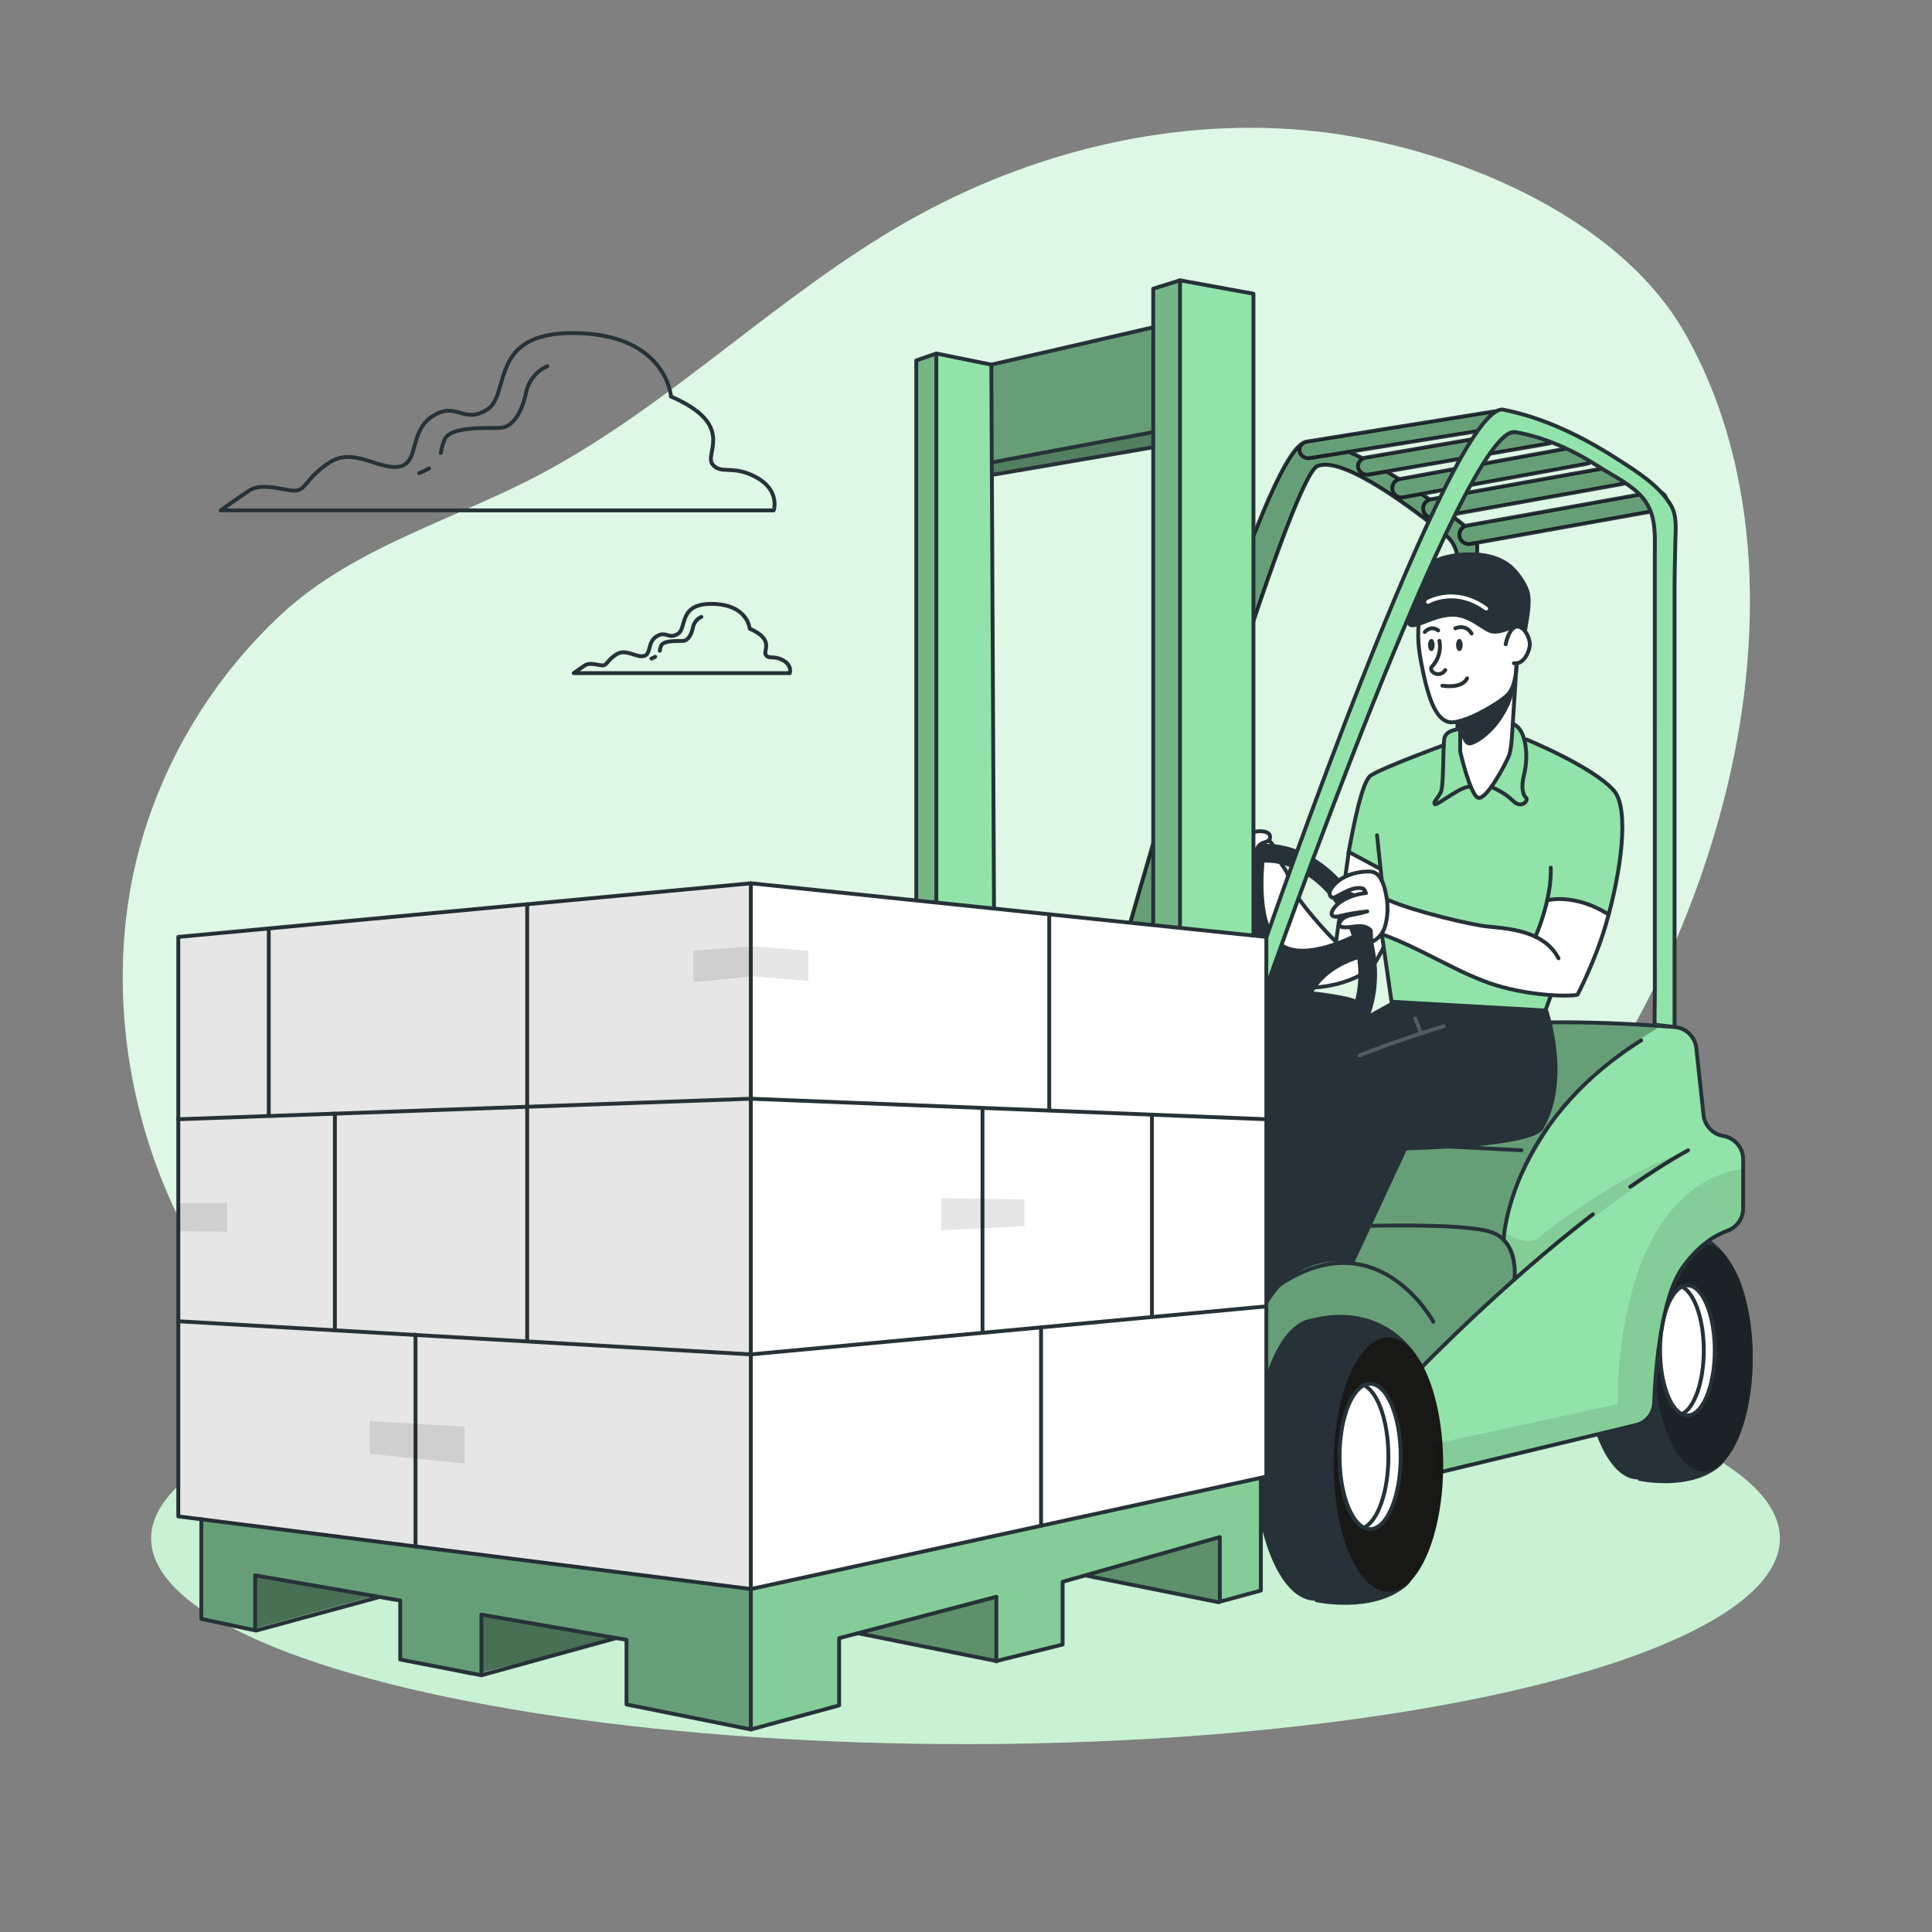 <?xml version="1.0" encoding="utf-8"?>
<!-- Generator: Adobe Illustrator 27.5.0, SVG Export Plug-In . SVG Version: 6.00 Build 0)  -->
<svg version="1.1" xmlns="http://www.w3.org/2000/svg" xmlns:xlink="http://www.w3.org/1999/xlink" x="0px" y="0px"
	 viewBox="0 0 500 500" style="enable-background:new 0 0 500 500;" xml:space="preserve">
<rect x="0" y="0" width="500" height="500" fill="#808080" stroke="none"/>
<g id="Background_Simple">
	<g>
		<path style="fill:#92E3A9;" d="M444.676,105.148c10.993,30.851,9.964,65.919,2.582,97.296
			c-14.621,62.144-54.032,118.091-107.625,152.782c-53.593,34.691-120.772,47.74-183.454,35.636
			c-30.942-5.975-61.421-18.303-84.175-40.105c-34.101-32.675-48.292-86.6-35.693-131.958c6.342-22.831,19.228-43.772,36.589-59.88
			c18.984-17.614,45.795-24.675,68.317-36.896c33.274-18.055,60.42-45.803,93.308-64.551c32.151-18.328,69.881-27.56,106.655-23.401
			c33.669,3.808,77.285,21.247,94.859,52.15C439.491,92.292,442.352,98.626,444.676,105.148z"/>
		<path style="opacity:0.7;fill:#FFFFFF;" d="M444.676,105.148c10.993,30.851,9.964,65.919,2.582,97.296
			c-14.621,62.144-54.032,118.091-107.625,152.782c-53.593,34.691-120.772,47.74-183.454,35.636
			c-30.942-5.975-61.421-18.303-84.175-40.105c-34.101-32.675-48.292-86.6-35.693-131.958c6.342-22.831,19.228-43.772,36.589-59.88
			c18.984-17.614,45.795-24.675,68.317-36.896c33.274-18.055,60.42-45.803,93.308-64.551c32.151-18.328,69.881-27.56,106.655-23.401
			c33.669,3.808,77.285,21.247,94.859,52.15C439.491,92.292,442.352,98.626,444.676,105.148z"/>
	</g>
</g>
<g id="Shadow">
	<g>
		<ellipse style="fill:#92E3A9;" cx="249.876" cy="398.148" rx="210.749" ry="53.218"/>
		<ellipse style="opacity:0.5;fill:#FFFFFF;" cx="249.876" cy="398.148" rx="210.749" ry="53.218"/>
	</g>
</g>
<g id="Character">
	<g>
		<path style="fill:#92E3A9;stroke:#263238;stroke-miterlimit:10;" d="M382.303,140.746v133.419l-5.107-0.629v-54.662l-0.01-73.94
			c0-2.486-1.112-4.846-3.047-6.423c-7.448-6.065-26.494-20.729-33.188-17.876c-6.278,2.679-34.146,94.176-47.804,140.152
			c-4.604,15.506-7.593,25.836-7.593,25.836l-6.616,1.18c0,0,2.999-11.298,7.68-28.139c13.3-47.814,40.22-140.287,50.773-145.075
			c0.01-0.01,0.019-0.01,0.029-0.01c0.223-0.097,0.426-0.155,0.629-0.174c2.999-0.29,6.858,0.745,11.037,2.534
			c1.19,0.513,2.418,1.083,3.656,1.712c2.022,1.006,4.072,2.147,6.113,3.366c1.093,0.648,2.186,1.316,3.26,1.993
			c1.993,1.257,3.937,2.544,5.784,3.821c0.716,0.493,1.412,0.987,2.099,1.461c1.954,1.393,3.772,2.728,5.369,3.927
			c1.47,1.103,2.757,2.099,3.811,2.931c0.561,0.445,1.054,0.832,1.48,1.171c0.967,0.774,1.557,1.906,1.625,3.134
			C382.303,140.553,382.303,140.649,382.303,140.746z"/>
		<g>
			<path style="fill:#92E3A9;stroke:#263238;stroke-miterlimit:10;" d="M387.681,110.721l-38.595,6.22l-9.973,1.606
				c-0.145,0.019-0.29,0.039-0.426,0.039c-1.151,0-2.167-0.735-2.37-1.789c-0.174-0.88,0.281-1.741,1.074-2.205
				c0.01-0.01,0.019-0.01,0.029-0.01c0.252-0.145,0.532-0.251,0.842-0.3l48.568-7.825c1.315-0.213,2.563,0.571,2.796,1.751
				C389.868,109.377,388.997,110.508,387.681,110.721z"/>
		</g>
		<g>
			<path style="fill:#92E3A9;stroke:#263238;stroke-miterlimit:10;" d="M400.817,114.784l-41.961,7.235l-4.672,0.803
				c-0.135,0.019-0.28,0.029-0.416,0.029c-1.093,0-2.07-0.755-2.273-1.828c-0.184-0.996,0.348-1.944,1.248-2.37
				c0.193-0.106,0.406-0.174,0.629-0.213l46.633-8.029c1.257-0.222,2.457,0.58,2.679,1.789
				C402.916,113.41,402.075,114.571,400.817,114.784z"/>
		</g>
		<g>
			<path style="fill:#92E3A9;stroke:#263238;stroke-miterlimit:10;" d="M410.723,120.007l-42.822,7.825l-4.807,0.88
				c-0.135,0.029-0.281,0.039-0.416,0.039c-1.122,0-2.118-0.813-2.322-1.983c-0.222-1.258,0.551-2.467,1.761-2.757
				c0.048-0.019,0.097-0.029,0.145-0.039l47.63-8.706c1.277-0.232,2.505,0.638,2.737,1.944
				C412.86,118.517,412.009,119.775,410.723,120.007z"/>
		</g>
		<g>
			<path style="fill:#92E3A9;stroke:#263238;stroke-miterlimit:10;" d="M419.931,125.23l-44.563,7.99l-4.217,0.754
				c-0.145,0.029-0.29,0.039-0.426,0.039c-1.151,0-2.167-0.822-2.38-1.993c-0.213-1.209,0.513-2.38,1.654-2.728
				c0.097-0.039,0.193-0.058,0.3-0.077l48.781-8.744c1.306-0.232,2.563,0.638,2.805,1.954
				C422.117,123.741,421.247,124.998,419.931,125.23z"/>
		</g>
		<g>
			<path style="fill:#92E3A9;stroke:#263238;stroke-miterlimit:10;" d="M430.388,131.518c-0.3,0.261-0.677,0.435-1.083,0.503
				l-47.02,8.435l-1.751,0.309c-0.145,0.029-0.29,0.039-0.435,0.039c-1.151,0-2.167-0.822-2.38-1.993
				c-0.203-1.141,0.426-2.234,1.461-2.66c0.155-0.068,0.319-0.116,0.493-0.145l48.781-8.744c0.474-0.087,0.948-0.019,1.364,0.155
				c0.735,0.3,1.296,0.967,1.441,1.799C431.413,130.115,431.055,130.996,430.388,131.518z"/>
		</g>
		<path style="opacity:0.3;" d="M429.304,132.021l-47.02,8.435c0.019,0.097,0.019,0.193,0.019,0.29v70.961l-5.107,7.168l-0.01-73.94
			c0-2.486-1.112-4.846-3.047-6.423c-7.448-6.065-26.494-20.729-33.188-17.876c-6.278,2.679-34.146,94.176-47.804,140.152
			l-5.678,1.025l-0.851-2.147c13.3-47.814,40.22-140.287,50.773-145.075c0.01-0.01,0.019-0.01,0.029-0.01
			c0.252-0.145,0.532-0.251,0.842-0.3l48.568-7.825c1.315-0.213,2.563,0.571,2.796,1.751c0.242,1.17-0.629,2.302-1.944,2.515
			l-38.595,6.22c1.19,0.513,2.418,1.083,3.656,1.712c0.193-0.106,0.406-0.174,0.629-0.213l46.633-8.029
			c1.257-0.222,2.457,0.58,2.679,1.789c0.232,1.209-0.609,2.37-1.867,2.583l-41.961,7.235c1.093,0.648,2.186,1.316,3.26,1.993
			c0.048-0.019,0.097-0.029,0.145-0.039l47.63-8.706c1.277-0.232,2.505,0.638,2.737,1.944c0.232,1.306-0.619,2.563-1.906,2.795
			l-42.822,7.825c0.716,0.493,1.412,0.987,2.099,1.461c0.097-0.039,0.193-0.058,0.3-0.077l48.781-8.744
			c1.306-0.232,2.563,0.638,2.805,1.954c0.232,1.315-0.638,2.573-1.954,2.805l-44.563,7.99c1.47,1.103,2.757,2.099,3.811,2.931
			c0.155-0.068,0.319-0.116,0.493-0.145l48.781-8.744c0.474-0.087,0.948-0.019,1.364,0.155c0.222,1.412,0.406,2.786,0.571,4.101
			C430.088,131.779,429.711,131.953,429.304,132.021z"/>
		<g>
			<g>
				<path style="fill:#263238;" d="M447.413,326.063c0,0-7.298-12.758-24.326-8.491c-7.368,1.035-13.206,15.243-13.206,32.625
					c0,18.03,6.281,32.65,14.035,32.69l0.062,0.286c0,0,13.346,3.019,21.217-3.74C453.065,372.674,447.413,326.063,447.413,326.063z
					"/>
				<ellipse style="fill:#263238;" cx="440.941" cy="351.382" rx="12.672" ry="29.449"/>
				<ellipse style="opacity:0.3;" cx="440.941" cy="351.382" rx="12.672" ry="29.449"/>
				<path style="fill:#FFFFFF;stroke:#263238;stroke-miterlimit:10;" d="M443.78,349.483c0,9.296-3.173,16.831-7.081,16.831
					c-0.484,0-0.958-0.116-1.412-0.339c0,0,0,0-0.01,0c-3.221-1.577-5.649-8.357-5.649-16.492c0-8.135,2.428-14.916,5.649-16.492
					c0.01,0,0.01,0,0.01,0c0.455-0.222,0.929-0.338,1.412-0.338C440.608,332.652,443.78,340.187,443.78,349.483z"/>
				<path style="fill:#FFFFFF;stroke:#263238;stroke-miterlimit:10;" d="M440.937,349.483c0,8.135-2.418,14.916-5.649,16.492
					c0,0,0,0-0.01,0c-3.221-1.577-5.649-8.357-5.649-16.492c0-8.135,2.428-14.916,5.649-16.492c0.01,0,0.01,0,0.01,0
					C438.518,334.567,440.937,341.348,440.937,349.483z"/>
			</g>
			<path style="fill:#92E3A9;" d="M451.136,304.683c0,6.123,0.658,11.327-4.121,13.861c-4.779,2.534-13.233,6.51-17.005,25.508
				c-3.366,16.976,0.435,22.702-5.281,24.25c-4.45,1.219-38.247,9.421-52.892,12.971c-4.121,0.996-6.723,1.625-6.723,1.625
				l-36.496-24.444l-0.89-0.6l-4.053-2.718l4.053-18.901l0.474-2.196l19.22-26.91l33.014-33.256l16.018-9.76
				c0,0,37.889,0.464,39.901,2.718c2.002,2.263,2.554,3.463,3.531,12.594c0.987,9.141-0.174,12.749,5.988,14.538
				c5.349,1.538,5.378,3.869,5.291,8.444C451.155,303.116,451.136,303.871,451.136,304.683z"/>
			<path style="opacity:0.3;" d="M429.643,265.498c0.01,0.029-0.322,0.244-0.332,0.273c-2.795,2.225-16.161,8.742-24.257,20.215
				c-8.106,11.472-16.099,26.183-15.935,34.87c0,0,2.008,1.078,2.905,4.141v5.881c-15.206,13.765-26.04,25.778-26.04,25.778
				l-37.367,1.799l-0.89,0.039v-23.796l0.474-0.658l19.22-26.91l33.014-33.256l16.018-9.76
				C396.455,264.115,418.229,264.386,429.643,265.498z"/>
			<path style="fill:none;stroke:#263238;stroke-linecap:round;stroke-linejoin:round;stroke-miterlimit:10;" d="M370.162,381.62
				l53.277-12.826c2.652-0.668,4.544-3,4.652-5.733c0.346-8.669,1.753-27.289,7.484-35.204c4.161-5.746,8.43-8.237,11.441-9.314
				c2.463-0.881,4.115-3.193,4.115-5.809V300.06c0-2.97-2.119-5.517-5.039-6.058l-0.216-0.04c-2.678-0.496-4.712-2.691-5.004-5.399
				l-1.861-17.291c-0.317-2.945-2.679-5.249-5.632-5.482c-10.93-0.865-36.993-2.452-53.516,0.443"/>
			<path style="fill:none;stroke:#263238;stroke-linecap:round;stroke-linejoin:round;stroke-miterlimit:10;" d="M421.914,307.13
				c5.026-3.516,10.067-6.737,14.96-9.437"/>
			<path style="fill:none;stroke:#263238;stroke-linecap:round;stroke-linejoin:round;stroke-miterlimit:10;" d="M367.296,354.522
				c0,0,21.079-21.89,44.945-40.271"/>
			<path style="fill:none;stroke:#263238;stroke-linecap:round;stroke-linejoin:round;stroke-miterlimit:10;" d="M370.929,342.058
				c0,0-14.679-27.273-40.918-8.769"/>
			<path style="fill:none;stroke:#263238;stroke-linecap:round;stroke-linejoin:round;stroke-miterlimit:10;" d="M391.935,331.12
				c0,0,1.293-9.626-5.877-12.208c-7.17-2.581-35.588-1.565-35.588-1.565"/>
			<path style="fill:none;stroke:#263238;stroke-linecap:round;stroke-linejoin:round;stroke-miterlimit:10;" d="M389.119,320.855
				c0,0,1.267-30.013,35.614-51.616"/>
			<g>
				<path style="fill:#263238;" d="M366.554,350.751c0,0-8.156-14.258-27.185-9.489c-8.234,1.157-14.758,17.034-14.758,36.459
					c0,20.15,7.019,36.487,15.685,36.532l0.069,0.32c0,0,14.915,3.374,23.711-4.18C372.871,402.84,366.554,350.751,366.554,350.751z
					"/>
				<ellipse style="fill:#222221;" cx="359.322" cy="379.046" rx="14.161" ry="32.91"/>
				<ellipse style="opacity:0.3;" cx="359.322" cy="379.046" rx="14.161" ry="32.91"/>
				<path style="fill:#FFFFFF;stroke:#263238;stroke-miterlimit:10;" d="M362.495,376.924c0,10.388-3.546,18.809-7.913,18.809
					c-0.54,0-1.07-0.13-1.578-0.378c0,0,0,0-0.011,0c-3.6-1.762-6.313-9.34-6.313-18.431c0-9.091,2.713-16.669,6.313-18.431
					c0.011,0,0.011,0,0.011,0c0.508-0.249,1.038-0.378,1.578-0.378C358.949,358.115,362.495,366.535,362.495,376.924z"/>
				<path style="fill:#FFFFFF;stroke:#263238;stroke-miterlimit:10;" d="M359.317,376.924c0,9.091-2.702,16.669-6.313,18.431
					c0,0,0,0-0.011,0c-3.6-1.762-6.313-9.34-6.313-18.431c0-9.091,2.713-16.669,6.313-18.431c0.011,0,0.011,0,0.011,0
					C356.615,360.255,359.317,367.833,359.317,376.924z"/>
			</g>
			<path style="opacity:0.1;" d="M447.016,318.545c-4.779,2.534-13.233,6.51-17.005,25.508c-3.366,16.976,0.435,22.702-5.281,24.25
				c-4.45,1.219-38.247,9.421-52.892,12.971l-0.909-7.526l47.775-10.379c0,0-1.712-55.242,32.462-60.959
				c-0.01,0.706-0.029,1.461-0.029,2.273C451.136,310.806,451.794,316.01,447.016,318.545z"/>
			<path style="opacity:0.1;" d="M389.119,318.883c0,0,6.321,4.347,9.652,1.034c3.331-3.313,26.035-18.834,36.511-21.33
				c0,0-34.416,23.973-45.515,34.35c0,0,5.724-3.046,0-11.005L389.119,318.883z"/>
		</g>
		<g>
			<g>
				<g>
					<path style="fill:#FFFFFF;stroke:#263238;stroke-linecap:round;stroke-linejoin:round;stroke-miterlimit:10;" d="
						M322.474,224.181c0,0,2.252,25.069,14.04,31.349c0,0,9.049,1.014,17.448-4.221c4.068-2.536,12.245-26.507,12.951-28.828
						l-17.749-2.648l-3.407,23.928c0,0-7.764-7.569-12.281-15.17c0.589-2.82-2.086-4.488-2.822-6.931
						C327.319,210.594,322.474,224.181,322.474,224.181z"/>
					<path style="fill:#92E3A9;" d="M388.033,186.941c0,0,5,0,7.081,4.463c0,0,18.884,7.759,22.537,13.179
						c3.652,5.42,1.949,26.913-2.533,36.166c-4.481,9.253-13.284,12.622-13.284,12.622l-1.884,8.147l-39.268-0.408l-3.84-24.645
						l0.15-11.552l-7.945-4.445c0,0,2.354-18.099,5.73-19.794c3.376-1.694,18.203-7.774,18.203-7.774s1.042-3.011,2.979-3.853
						C377.896,188.204,388.033,186.941,388.033,186.941z"/>
					<path style="fill:#FFFFFF;" d="M416.316,236.687c0,0-4.817,17.314-8.026,20.692c0,0-8.546,0.681-14.96-0.895
						c-6.414-1.576-33.021-12.35-36.191-15.656c-3.17-3.305,2.819-7.339,2.819-7.339s5.283,1.972,12.864,3.752
						c7.581,1.779,20.822,2.958,24.534,5.206l3.065-9.461C400.42,232.985,408.716,230.715,416.316,236.687z"/>
					<path style="fill:#FFFFFF;" d="M367.032,159.064c0,0-0.684,5.316,1.382,15.4c2.066,10.085,3.724,12.702,6.603,12.41
						c2.879-0.292,2.879,1.329,2.879,1.329v6.295c0,0,2.877,11.315,4.625,11.948c1.748,0.633,6.878-8.641,8.13-11.268
						c1.251-2.627,1.263-14.314,1.263-14.314l0.591-9.211c0,0,4.031-0.792,3.405-4.931c-0.626-4.139-5.39-9.628-5.39-9.628
						S375.525,153.524,367.032,159.064z"/>
					<path style="fill:#263238;" d="M327.728,255.53c0,0,22.009,1.318,24.249,3.806c2.239,2.488,1.742,8.46,1.742,8.46l4.538,3.234
						l-7.787,55.823c0,0-14.45-3.757-22.742,11.233L327.728,255.53z"/>
					<path style="fill:none;stroke:#263238;stroke-linecap:round;stroke-linejoin:round;stroke-miterlimit:10;" d="M372.523,165.85
						c0.476,2.301-0.222,4.813-1.818,6.538c-0.1,0.109-0.206,0.216-0.271,0.349c-0.199,0.405,0.043,0.9,0.38,1.199
						c0.465,0.413,1.12,0.603,1.734,0.502s1.174-0.489,1.483-1.029"/>
					<path style="fill:none;stroke:#263238;stroke-linecap:round;stroke-linejoin:round;stroke-miterlimit:10;" d="M372.198,163.151
						c0,0-1.667-1.45-3.468,0.4"/>
					<path style="fill:none;stroke:#263238;stroke-linecap:round;stroke-linejoin:round;stroke-miterlimit:10;" d="M376.633,162.611
						c0,0,2.651-1.26,4.201,1.341"/>
					<path style="fill:#263238;" d="M371.281,166.927c0,0.87-0.381,1.575-0.85,1.575c-0.47,0-0.85-0.705-0.85-1.575
						c0-0.87,0.381-1.575,0.85-1.575C370.901,165.352,371.281,166.057,371.281,166.927z"/>
					<ellipse style="fill:#263238;" cx="377.683" cy="166.927" rx="0.85" ry="1.575"/>
					<path style="fill:none;stroke:#263238;stroke-linecap:round;stroke-linejoin:round;stroke-miterlimit:10;" d="M373.282,177.454
						c0,0,5.051,0.9,6.401-1.9"/>
					<path style="fill:none;stroke:#263238;stroke-linecap:round;stroke-linejoin:round;stroke-miterlimit:10;" d="M369.581,153.032
						c0,0-3.956,6.237-2.013,17.125c1.943,10.888,4.048,15.989,7.449,16.717c3.4,0.729,12.954-4.777,15.221-7.125
						c2.267-2.348,2.267-8.096,2.267-8.096"/>
					<path style="fill:none;stroke:#263238;stroke-linecap:round;stroke-linejoin:round;stroke-miterlimit:10;" d="M389.668,166.723
						c0,0,0.695-3.846,2.56-4.478c1.865-0.632,3.683,2.476,3.683,4.478s-1.738,5.4-4.109,4.926"/>
					<path style="fill:#263238;" d="M391.694,162.532c0,0-2.838,1.687-5.382,1.419c-2.544-0.268-6.076-4.749-11.029-4.348
						c-4.953,0.402-9.103,3.748-10.71,2.41c-1.607-1.339,0.803-4.953,0.803-4.953l1.136-1.435c0,0-0.301-3.058-0.301-5.601
						c0-2.544,4.088-6.481,12.522-7.017c8.434-0.535,12.177,2.741,13.539,4.245c0.321,0.354,3.021,3.376,3.638,6.219
						c0.7,3.223-0.526,7.874-0.83,10.509C393.811,161.341,391.694,162.532,391.694,162.532z"/>
					<path style="fill:none;stroke:#FFFFFF;stroke-linecap:round;stroke-linejoin:round;stroke-miterlimit:10;" d="M369.581,155.768
						c0,0,6.948-4.142,15.025,1.726"/>
					<path style="fill:none;stroke:#263238;stroke-linecap:round;stroke-linejoin:round;stroke-miterlimit:10;" d="M377.896,186.583
						v1.621v6.295c0,0,2.569,11.177,4.625,11.948c2.055,0.771,6.938-8.351,7.965-10.792c0.549-1.304,0.805-4.367,0.924-6.938
						l1.095-17.064"/>
					<path style="fill:none;stroke:#263238;stroke-linecap:round;stroke-linejoin:round;stroke-miterlimit:10;" d="M377.683,188.718
						c0,0-3.513,0.129-3.898,2.441c-0.385,2.313-0.128,12.333-0.899,13.875c-0.771,1.542-2.056,2.569-1.542,3.083
						c0.514,0.514,7.52-5.349,9.348-4.409"/>
					<path style="fill:none;stroke:#263238;stroke-linecap:round;stroke-linejoin:round;stroke-miterlimit:10;" d="M385.927,203.669
						c0,0,3.274,1.236,5.587,3.549c2.312,2.313,4.111-0.165,3.469-0.725c-0.642-0.56-1.542-2.102-0.514-6.213
						c1.028-4.111,0.8-11.549-3.004-12.969"/>
					<path style="fill:none;stroke:#263238;stroke-linecap:round;stroke-linejoin:round;stroke-miterlimit:10;" d="M348.967,220.901
						c1.476-8.081,3.605-18.794,5.81-20.228c3.196-2.078,18.862-7.816,18.862-7.816"/>
					<polyline style="fill:none;stroke:#263238;stroke-linecap:round;stroke-linejoin:round;stroke-miterlimit:10;" points="
						355.334,226.005 360.129,259.247 399.951,261.517 401.354,257.659 					"/>
					
						<line style="fill:none;stroke:#222221;stroke-linecap:round;stroke-linejoin:round;stroke-miterlimit:10;" x1="359.094" y1="235.674" x2="347.181" y2="230.297"/>
					<g>
						<g>
							<path style="fill:#263238;" d="M354.006,239.43c-2.796-7.468-7.758-13.639-13.958-17.382c-6.384-3.85-13.32-4.691-19.53-2.36
								c-6.21,2.331-10.892,7.516-13.165,14.616c-0.561,1.741-0.958,3.56-1.19,5.407l4.788,0.639
								c0.194-1.567,0.532-3.096,1.006-4.566c1.818-5.659,5.456-9.77,10.253-11.569c1.751-0.658,3.579-0.977,5.446-0.977
								c3.27,0,6.655,0.996,9.896,2.95c2.641,1.586,5.011,3.714,7.032,6.239c2.022,2.534,3.685,5.465,4.895,8.696
								c2.418,6.452,2.718,13.233,0.832,19.104c-1.819,5.659-5.456,9.77-10.253,11.569c-3.869,1.451-8.164,1.277-12.362-0.464v5.156
								c2.293,0.755,4.614,1.132,6.907,1.132c2.438,0,4.846-0.435,7.148-1.296c6.21-2.331,10.892-7.526,13.165-14.625
								c0.967-3.028,1.461-6.249,1.461-9.538C356.376,247.952,355.582,243.619,354.006,239.43z"/>
						</g>
						<path style="fill:#263238;" d="M327.494,220.829c0,0-2.516,17.378,3.641,22.798c6.156,5.42,20.297-2.372,20.297-2.372
							l2.197,6.428c0,0-18.223,3.062-15.96,21.353l-10.362,1.341v-27.948l-8.5-1.084c0,0,0.532-8.634-5.483-13.382
							C313.323,227.961,318.829,222.971,327.494,220.829z"/>
					</g>
					<path style="fill:none;stroke:#263238;stroke-linecap:round;stroke-linejoin:round;stroke-miterlimit:10;" d="M357.609,241.779
						c9.961,3.507,20.238,10.358,29.306,13.129c10.594,3.236,20.761,2.926,21.374,2.471c0,0,4.526-8.631,7.264-17.971
						c3.993-13.624,6.237-30.12,2.097-34.825c-5.411-6.149-22.537-13.179-22.537-13.179"/>
					<path style="fill:#263238;" d="M377.896,188.204c0,0,0.248,5.212,2.796,4.653c2.548-0.558,9.634-5.762,11.432-15.265
						c0,0-1.991,3.03-6.197,5.276c-4.206,2.246-7.194,3.456-7.194,3.456L377.896,188.204z"/>
					<path style="fill:#FFFFFF;stroke:#263238;stroke-linecap:round;stroke-linejoin:round;stroke-miterlimit:10;" d="
						M358.428,230.223c-0.489-1.94-1.365-4.122-3.192-4.578c-0.406-0.101-0.829-0.106-1.246-0.096
						c-3.549,0.081-7.302,1.337-9.349,4.238c-0.291,0.413-0.552,0.879-0.559,1.384c-0.007,0.505,0.317,1.045,0.816,1.125
						c0.345,0.055,0.684-0.111,0.992-0.276c1.412-0.758,2.798-1.613,4.349-2.015c0.879-0.228,1.834-0.299,2.68,0.031
						c0.166,0.22,0.451,0.868,0.616,1.088c-2.856,0.181-7.685,1.925-8.806,4.815c-0.089,0.228-0.156,0.48-0.09,0.717
						c0.188,0.675,1.147,0.641,1.827,0.473c2.424-0.598,4.893-1.015,7.379-1.245c-0.916,0.134-1.815,0.527-2.731,0.661
						c-1.635,0.239-3.488,0.619-4.323,2.044c-0.146,0.25-0.254,0.554-0.152,0.825c0.134,0.358,0.563,0.498,0.941,0.546
						c1.246,0.159,2.496-0.174,3.749-0.263c1.253-0.089,2.66,0.141,3.435,1.129c0.072,1.101,0.052,1.918,0.124,3.019
						c1.733-0.792,3.01-2.214,3.545-4.043c0.745-2.549,0.851-5.275,0.358-7.882C358.698,231.421,358.582,230.834,358.428,230.223z"
						/>
					<path style="fill:none;stroke:#263238;stroke-linecap:round;stroke-linejoin:round;stroke-miterlimit:10;" d="M397.355,242.446
						c0,0,4.268-9.461,3.985-17.915"/>
					<path style="fill:#263238;" d="M400.59,261.244c0,0,6.336,18.187-1.235,30.999c-2.872,4.86-35.334,5.45-35.334,5.45
						l-13.55,29.159l-15.288-53.669l24.947-13.936L400.59,261.244z"/>
					
						<line style="fill:none;stroke:#263238;stroke-linecap:round;stroke-linejoin:round;stroke-miterlimit:10;" x1="362.847" y1="296.095" x2="393.767" y2="297.693"/>
					<path style="fill:none;stroke:#263238;stroke-linecap:round;stroke-linejoin:round;stroke-miterlimit:10;" d="M359.43,232.985
						c6.607,2.916,21.551,6.428,25.672,6.806c6.725,0.618,14.741,1.545,18.237,8.215"/>
					<path style="fill:none;stroke:#263238;stroke-linecap:round;stroke-linejoin:round;stroke-miterlimit:10;" d="M400.42,232.985
						c0,0,7.145-1.903,15.896,3.701"/>
					<g style="opacity:0.2;">
						<path style="fill:none;stroke:#FFFFFF;stroke-linecap:round;stroke-linejoin:round;stroke-miterlimit:10;" d="M373.64,265.593
							c-5.461,1.657-13.478,4.264-21.815,7.582"/>
						
							<line style="fill:none;stroke:#FFFFFF;stroke-linecap:round;stroke-linejoin:round;stroke-miterlimit:10;" x1="367.566" y1="266.835" x2="366.258" y2="263.562"/>
					</g>
					
						<line style="fill:none;stroke:#263238;stroke-linecap:round;stroke-linejoin:round;stroke-miterlimit:10;" x1="357.609" y1="227.89" x2="356.376" y2="216.156"/>
				</g>
				<g>
					<path style="fill:#FFFFFF;stroke:#263238;stroke-linecap:round;stroke-linejoin:round;stroke-miterlimit:10;" d="
						M316.442,220.4c-1.302,1.405-2.542,3.134-2.38,5.043c0.034,0.401,0.168,0.845,0.527,1.026c0.446,0.224,0.976-0.075,1.337-0.42
						c0.628-0.599,1.088-1.373,1.315-2.211C317.471,222.992,318.333,218.358,316.442,220.4z"/>
					<path style="fill:#FFFFFF;stroke:#263238;stroke-linecap:round;stroke-linejoin:round;stroke-miterlimit:10;" d="
						M320.888,222.026c-0.7,1.13-1.52,2.185-2.441,3.142c-0.035,0.036-0.074,0.074-0.124,0.08c-0.051,0.005-0.098-0.025-0.139-0.056
						c-0.56-0.423-0.862-1.122-0.93-1.82c-0.068-0.698,0.075-1.4,0.267-2.074c0.4-1.404,1.068-2.806,2.254-3.657
						c0.211-0.151,0.444-0.286,0.702-0.314c0.28-0.03,0.557,0.069,0.815,0.181c0.412,0.179,0.808,0.394,1.182,0.642
						C321.942,219.472,321.639,220.814,320.888,222.026z"/>
					<path style="fill:#FFFFFF;stroke:#263238;stroke-linecap:round;stroke-linejoin:round;stroke-miterlimit:10;" d="
						M324.373,215.433c-2.338,1.218-3.621,4.72-3.905,7.162c-0.095,0.817,0.045,1.73,0.984,1.925
						c0.933,0.194,1.867-0.444,2.377-1.249c0.51-0.805,0.711-1.76,1.018-2.661c0.319-0.937,0.78-1.727,1.614-2.28
						c0.717-0.476,1.997-0.372,2.21-1.409C329.09,214.877,325.467,214.863,324.373,215.433z"/>
				</g>
			</g>
			
				<line style="fill:none;stroke:#263238;stroke-linecap:round;stroke-linejoin:round;stroke-miterlimit:10;" x1="357.296" y1="224.912" x2="349.047" y2="220.467"/>
		</g>
		<g>
			<polygon style="fill:#92E3A9;" points="324.392,76.017 324.392,241.681 305.385,241.792 298.459,243.185 298.459,115.754 
				298.43,115.763 298.42,115.763 257.02,122.854 256.555,122.931 257.246,234.695 237.132,232.602 237.132,93.283 242.327,91.494 
				256.555,94.367 256.652,94.347 297.936,84.655 297.995,84.645 298.42,75.524 298.42,75.504 298.459,74.721 305.385,72.554 			"/>
			<polygon style="opacity:0.3;" points="298.42,115.763 257.687,122.738 257.02,122.854 256.652,94.347 297.936,84.655 
				298.362,112.059 			"/>
			<polygon style="opacity:0.2;" points="298.42,115.763 257.02,122.854 257.082,119.59 298.362,112.059 			"/>
			<polygon style="opacity:0.2;" points="242.327,91.494 242.327,233.145 237.132,232.602 237.132,93.283 			"/>
			<polygon style="opacity:0.2;" points="305.385,72.554 305.385,241.792 298.459,243.185 298.43,115.763 298.42,75.524 
				298.42,75.504 298.459,74.721 			"/>
			<polyline style="fill:none;stroke:#263238;stroke-linecap:round;stroke-linejoin:round;stroke-miterlimit:10;" points="
				324.391,242.598 324.391,76.016 305.387,72.55 298.456,74.716 298.456,244.245 			"/>
			
				<line style="fill:none;stroke:#263238;stroke-linecap:round;stroke-linejoin:round;stroke-miterlimit:10;" x1="305.387" y1="72.55" x2="305.387" y2="243.185"/>
			<polyline style="fill:none;stroke:#263238;stroke-linecap:round;stroke-linejoin:round;stroke-miterlimit:10;" points="
				257.254,236.337 256.553,94.365 242.322,91.489 237.132,93.286 237.132,235.185 			"/>
			
				<line style="fill:none;stroke:#263238;stroke-linecap:round;stroke-linejoin:round;stroke-miterlimit:10;" x1="242.322" y1="91.489" x2="242.322" y2="238.315"/>
			
				<line style="fill:none;stroke:#263238;stroke-linecap:round;stroke-linejoin:round;stroke-miterlimit:10;" x1="256.553" y1="94.365" x2="298.456" y2="84.71"/>
			
				<line style="fill:none;stroke:#263238;stroke-linecap:round;stroke-linejoin:round;stroke-miterlimit:10;" x1="256.652" y1="119.674" x2="298.456" y2="111.825"/>
			
				<line style="fill:none;stroke:#263238;stroke-linecap:round;stroke-linejoin:round;stroke-miterlimit:10;" x1="257.02" y1="122.854" x2="298.456" y2="115.75"/>
		</g>
		<path style="fill:#92E3A9;stroke:#263238;stroke-miterlimit:10;" d="M433.38,265.79c0-7.048,0-14.097,0-21.145
			c0-15.447,0-30.895,0-46.342c0-15.315,0-30.631,0-45.946c0-4.015,0.117-8.05,0.196-12.055c0.062-3.189,0.52-6.78-1.181-9.6
			c-3.075-5.098-8.527-8.476-13.417-11.64c-9.084-5.879-19.178-10.917-29.859-13.024c-13.318-2.628-61.814,137.81-61.814,137.81
			l0.423,11.683c0,0,51.289-145.962,64.395-143.704c7.652,1.318,14.905,4.622,21.419,8.811c3.608,2.321,7.684,4.245,10.76,7.288
			c4.58,4.531,3.958,10.319,3.959,16.258c0,2.427,0,4.853,0.001,7.28c0.001,6.542,0.001,13.083,0.002,19.625
			c0.002,16.05,0.003,32.099,0.005,48.149c0.001,12.793,0.002,25.586,0.004,38.379c0,0.398-0.141,7.535,0.001,7.553
			C428.273,265.167,433.38,265.79,433.38,265.79z"/>
		<g>
			<polygon style="fill:#92E3A9;" points="326.306,377.331 326.306,411.632 315.695,414.524 280.844,407.714 275.001,409.368 
				275.001,425.599 257.851,429.972 222.042,422.668 217.166,423.955 217.166,441.357 194.319,447.576 162.147,441.105 
				162.147,424.39 158.481,424.274 121.617,433.551 103.577,429.488 103.577,414.224 95.49,413.373 63.831,421.991 52.107,418.973 
				52.107,386.898 194.319,381.936 202.918,381.636 			"/>
			<polygon style="opacity:0.1;" points="326.306,377.331 326.306,411.632 315.695,414.524 280.844,407.714 275.001,409.368 
				275.001,425.599 257.851,429.972 222.042,422.668 217.166,423.955 217.166,441.357 194.319,447.576 194.319,381.936 
				202.918,381.636 			"/>
			<polygon style="opacity:0.3;" points="194.319,380.93 194.319,447.576 162.147,441.105 162.147,424.39 158.481,424.274 
				121.617,433.551 103.577,429.488 103.577,414.224 95.49,413.373 63.831,421.991 52.107,418.973 52.107,369.187 			"/>
			<polygon style="opacity:0.3;" points="124.596,417.869 124.596,433.555 158.481,424.274 			"/>
			<polygon style="opacity:0.3;" points="257.853,413.242 257.851,429.972 222.042,422.668 			"/>
			<polygon style="opacity:0.3;" points="315.695,414.524 315.692,397.793 281.457,407.436 			"/>
			<polygon style="opacity:0.3;" points="66.035,407.702 97.91,413.377 66.035,421.936 			"/>
			<polygon style="fill:#FFFFFF;" points="327.728,242.471 327.728,382.148 194.319,411.245 46.139,392.44 46.139,242.471 
				194.319,228.59 			"/>
			<polygon style="opacity:0.1;" points="179.461,246.035 195.026,244.909 209.181,246.035 209.181,253.856 195.029,252.674 
				179.461,254.184 			"/>
			<polygon style="fill:none;stroke:#263238;stroke-linecap:round;stroke-linejoin:round;stroke-miterlimit:10;" points="
				46.141,242.471 46.141,392.442 194.321,411.244 327.728,382.145 327.728,242.471 194.321,228.593 			"/>
			<polyline style="fill:none;stroke:#263238;stroke-linecap:round;stroke-linejoin:round;stroke-miterlimit:10;" points="
				194.321,447.578 194.321,411.244 194.321,228.593 			"/>
			<polyline style="fill:none;stroke:#263238;stroke-linecap:round;stroke-linejoin:round;stroke-miterlimit:10;" points="
				159.482,423.926 124.596,433.555 103.582,429.488 103.582,414.221 66.035,407.702 66.035,421.936 52.107,418.975 52.107,393.199 
							"/>
			
				<line style="fill:none;stroke:#263238;stroke-linecap:round;stroke-linejoin:round;stroke-miterlimit:10;" x1="66.269" y1="421.994" x2="97.91" y2="413.377"/>
			<polyline style="fill:none;stroke:#263238;stroke-linecap:round;stroke-linejoin:round;stroke-miterlimit:10;" points="
				257.853,429.975 257.853,413.242 217.165,423.958 217.165,441.357 194.321,447.578 162.143,441.106 162.143,424.388 
				124.596,417.869 124.596,433.555 			"/>
			<polygon style="opacity:0.1;" points="194.319,228.59 194.319,411.245 46.139,392.44 46.139,242.471 			"/>
			<polyline style="fill:none;stroke:#263238;stroke-linecap:round;stroke-linejoin:round;stroke-miterlimit:10;" points="
				222.045,422.673 257.853,429.875 275.004,425.604 275.004,409.371 315.692,397.793 315.692,414.526 317.544,414.021 
				326.307,411.632 326.31,382.455 			"/>
			
				<line style="fill:none;stroke:#263238;stroke-linecap:round;stroke-linejoin:round;stroke-miterlimit:10;" x1="315.395" y1="414.659" x2="280.843" y2="407.71"/>
			<polyline style="fill:none;stroke:#263238;stroke-linecap:round;stroke-linejoin:round;stroke-miterlimit:10;" points="
				46.141,289.66 194.321,284.35 327.728,289.66 			"/>
			<polyline style="fill:none;stroke:#263238;stroke-linecap:round;stroke-linejoin:round;stroke-miterlimit:10;" points="
				46.141,341.938 194.321,350.515 327.728,338.086 			"/>
			
				<line style="fill:none;stroke:#263238;stroke-linecap:round;stroke-linejoin:round;stroke-miterlimit:10;" x1="271.541" y1="236.626" x2="271.541" y2="287.005"/>
			
				<line style="fill:none;stroke:#263238;stroke-linecap:round;stroke-linejoin:round;stroke-miterlimit:10;" x1="254.269" y1="287.005" x2="254.269" y2="344.93"/>
			
				<line style="fill:none;stroke:#263238;stroke-linecap:round;stroke-linejoin:round;stroke-miterlimit:10;" x1="298.119" y1="288.481" x2="298.119" y2="340.376"/>
			
				<line style="fill:none;stroke:#263238;stroke-linecap:round;stroke-linejoin:round;stroke-miterlimit:10;" x1="269.426" y1="343.517" x2="269.426" y2="394.862"/>
			
				<line style="fill:none;stroke:#263238;stroke-linecap:round;stroke-linejoin:round;stroke-miterlimit:10;" x1="136.433" y1="234.015" x2="136.433" y2="347.024"/>
			
				<line style="fill:none;stroke:#263238;stroke-linecap:round;stroke-linejoin:round;stroke-miterlimit:10;" x1="69.551" y1="240.278" x2="69.551" y2="288.481"/>
			
				<line style="fill:none;stroke:#263238;stroke-linecap:round;stroke-linejoin:round;stroke-miterlimit:10;" x1="86.669" y1="288.207" x2="86.669" y2="344.3"/>
			
				<line style="fill:none;stroke:#263238;stroke-linecap:round;stroke-linejoin:round;stroke-miterlimit:10;" x1="107.531" y1="400.232" x2="107.531" y2="345.391"/>
			<polygon style="opacity:0.1;" points="46.271,311.37 58.801,311.37 58.801,318.779 46.271,318.646 			"/>
			<polygon style="opacity:0.1;" points="243.56,310.071 243.56,318.402 265.142,317.304 265.142,310.415 			"/>
			<polygon style="opacity:0.1;" points="95.662,367.78 95.662,376.279 120.229,378.747 120.229,369.187 			"/>
		</g>
	</g>
</g>
<g id="Clouds">
	<g>
		<g>
			<path style="fill:none;stroke:#263238;stroke-linecap:round;stroke-linejoin:round;" d="M195.722,123.521
				c-6.181-3.357-9.06-0.565-11.32-3.357s6.225-10.19-10.755-17.544c0,0-1.086-15.85-24.334-16.414
				c-23.247-0.565-16.979,15.817-23.204,19.771c-6.225,3.954-7.919-2.26-14.122,1.705c-6.203,3.965-3.4,11.884-8.495,13.036
				c-5.095,1.151-11.884-5.095-18.109-1.086s-6.225,7.354-9.049,7.354c-2.824,0-8.495-2.26-11.885,0
				c-3.389,2.26-7.354,5.095-7.354,5.095h143.146C200.241,132.081,201.946,126.921,195.722,123.521z"/>
			<path style="fill:none;stroke:#263238;stroke-linecap:round;stroke-linejoin:round;" d="M111.02,121.25
				c-0.814,0.459-1.66,0.858-2.531,1.195"/>
			<path style="fill:none;stroke:#263238;stroke-linecap:round;stroke-linejoin:round;" d="M141.644,94.765
				c-2.853,1.281-4.91,3.863-5.519,6.931c-1.086,5.182-3.454,8.626-6.214,8.973c-2.759,0.348-13.155-0.706-14.85,3.085
				c-0.461,1.116-0.789,2.283-0.978,3.476"/>
		</g>
		<g>
			<path style="fill:none;stroke:#263238;stroke-linecap:round;stroke-linejoin:round;" d="M202.646,170.881
				c-2.433-1.325-3.542-0.217-4.421-1.325c-0.88-1.108,2.423-3.976-4.204-6.855c0,0-0.445-6.192-9.505-6.409
				s-6.637,6.192-9.071,7.735c-2.433,1.543-3.096-0.88-5.53,0.663c-2.433,1.543-1.325,4.649-3.313,5.095
				c-1.988,0.445-4.639-1.999-7.072-0.445c-2.433,1.553-2.433,2.868-3.541,2.868c-1.108,0-3.313-0.88-4.639,0
				c-1.325,0.88-2.879,1.999-2.879,1.999h55.935C204.406,174.205,205.068,172.206,202.646,170.881z"/>
			<path style="fill:none;stroke:#263238;stroke-linecap:round;stroke-linejoin:round;" d="M169.567,169.98
				c-0.316,0.177-0.642,0.333-0.978,0.467"/>
			<path style="fill:none;stroke:#263238;stroke-linecap:round;stroke-linejoin:round;" d="M181.517,159.648
				c-1.116,0.496-1.924,1.499-2.173,2.694c-0.402,2.031-1.347,3.378-2.423,3.509c-1.076,0.13-5.128-0.261-5.801,1.217
				c-0.182,0.436-0.309,0.891-0.38,1.358"/>
		</g>
	</g>
</g>
</svg>
